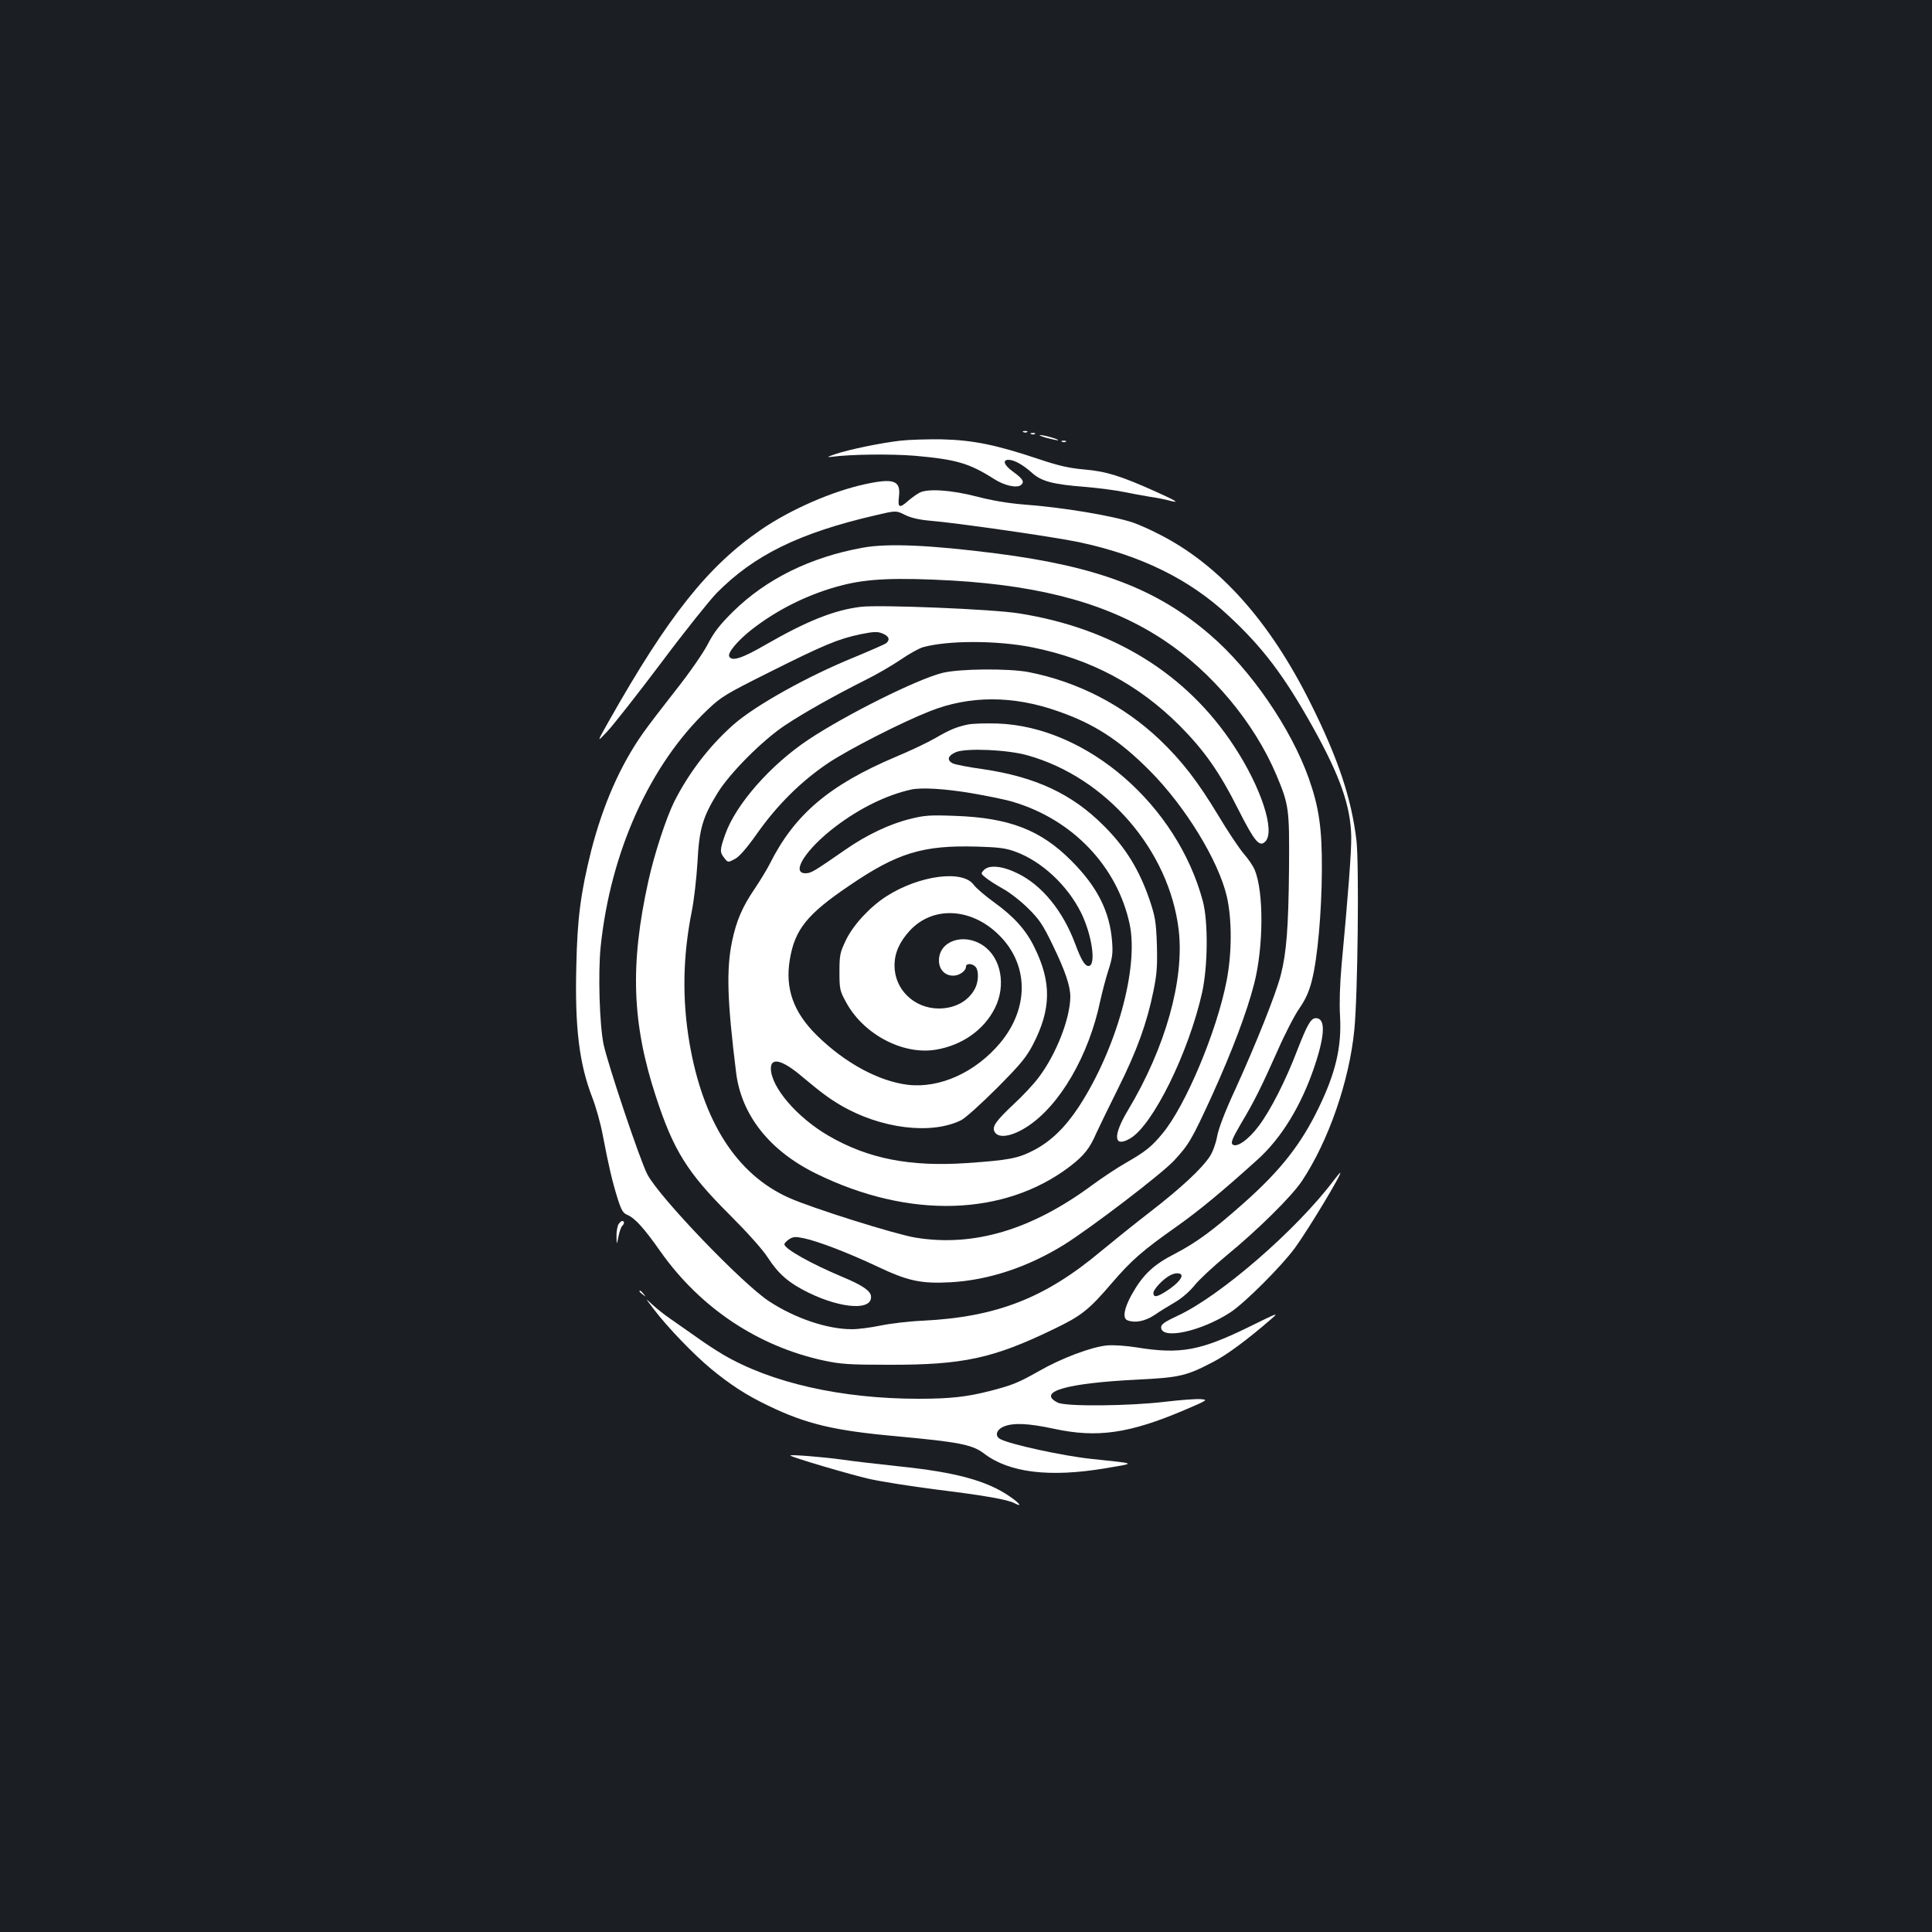 <?xml version="1.0" standalone="no"?>
<!DOCTYPE svg PUBLIC "-//W3C//DTD SVG 20010904//EN"
 "http://www.w3.org/TR/2001/REC-SVG-20010904/DTD/svg10.dtd">
<svg version="1.0" xmlns="http://www.w3.org/2000/svg"
 width="1000pt" height="1000pt" viewBox="0 0 1000 1000"
 preserveAspectRatio="xMidYMid meet">
<rect width="100%" height="100%" fill="#1b1f23"/>
<g transform="translate(0,1000) scale(0.1,-0.1)"
fill="#ffffff" stroke="none">
<path d="M5298 7763 c7 -3 16 -2 19 1 4 3 -2 6 -13 5 -11 0 -14 -3 -6 -6z"/>
<path d="M5338 7753 c7 -3 16 -2 19 1 4 3 -2 6 -13 5 -11 0 -14 -3 -6 -6z"/>
<path d="M5415 7734 c28 -7 55 -13 60 -13 17 2 -69 27 -90 27 -11 0 3 -6 30
-14z"/>
<path d="M4660 7719 c-103 -12 -263 -45 -335 -69 -41 -14 -49 -18 -25 -15 104
14 309 16 435 6 214 -19 281 -38 410 -120 54 -35 119 -49 140 -31 19 16 9 32
-42 69 -46 33 -56 61 -23 61 29 0 74 -25 120 -66 49 -45 108 -61 275 -74 72
-6 162 -18 200 -26 39 -8 99 -19 135 -25 36 -5 80 -14 99 -19 62 -17 43 -4
-66 45 -185 83 -257 105 -371 115 -80 7 -135 20 -236 54 -221 74 -340 98 -501
102 -77 1 -174 -2 -215 -7z"/>
<path d="M5498 7713 c7 -3 16 -2 19 1 4 3 -2 6 -13 5 -11 0 -14 -3 -6 -6z"/>
<path d="M4478 7494 c-171 -37 -386 -131 -538 -235 -277 -190 -481 -447 -790
-994 -62 -110 -62 -110 -6 -50 31 33 156 192 278 354 121 162 251 324 287 361
194 197 429 312 823 403 106 25 106 25 152 2 30 -15 72 -25 128 -30 137 -11
644 -84 772 -111 320 -68 572 -191 775 -381 178 -165 288 -311 437 -578 141
-253 195 -408 198 -565 1 -80 -16 -302 -50 -665 -9 -102 -12 -198 -8 -265 9
-157 -22 -292 -111 -475 -91 -188 -197 -323 -385 -490 -162 -144 -247 -206
-358 -264 -112 -57 -167 -109 -225 -213 -39 -71 -48 -122 -21 -132 39 -15 90
-5 139 27 27 19 76 49 109 68 34 20 75 56 99 86 22 28 97 98 166 155 159 130
336 305 389 384 138 207 246 518 272 784 18 183 25 856 11 980 -26 217 -94
422 -236 707 -213 429 -476 723 -790 880 -44 23 -102 48 -130 58 -108 36 -364
79 -570 94 -75 6 -165 21 -240 41 -132 34 -253 42 -295 20 -14 -7 -40 -26 -58
-41 -47 -42 -56 -38 -49 21 10 83 -27 96 -175 64z m1636 -4092 c9 -14 -21 -48
-71 -81 -53 -35 -73 -39 -73 -13 0 18 49 71 85 90 24 14 52 15 59 4z"/>
<path d="M4465 7165 c-271 -49 -499 -162 -670 -330 -71 -70 -100 -108 -133
-172 -25 -47 -95 -148 -164 -235 -66 -84 -143 -184 -170 -223 -118 -167 -207
-371 -268 -608 -54 -217 -72 -349 -77 -599 -8 -316 15 -503 82 -677 19 -48 44
-137 55 -197 30 -157 49 -239 76 -325 20 -64 29 -79 53 -88 38 -17 84 -67 169
-188 206 -292 504 -491 845 -565 89 -19 133 -22 337 -22 386 -1 541 33 855
185 142 68 181 99 300 238 102 119 160 169 336 293 114 81 231 177 417 345
125 112 229 283 297 487 54 162 56 246 6 246 -26 0 -44 -32 -96 -165 -61 -160
-139 -312 -199 -392 -55 -74 -117 -116 -137 -96 -9 9 1 33 43 105 71 119 105
188 190 378 37 85 88 184 113 220 32 46 51 88 65 144 30 117 51 356 52 576 1
213 -15 322 -68 472 -92 258 -299 560 -508 740 -275 238 -580 355 -1106 423
-344 44 -566 54 -695 30z m465 -170 c475 -28 818 -125 1095 -309 249 -165 467
-427 581 -696 66 -157 68 -175 66 -485 -3 -306 -13 -436 -43 -553 -25 -97
-128 -355 -234 -588 -54 -116 -87 -203 -95 -245 -6 -35 -23 -82 -37 -103 -42
-65 -150 -165 -309 -288 -83 -64 -197 -156 -255 -204 -290 -243 -540 -341
-924 -360 -71 -3 -169 -15 -217 -25 -48 -10 -115 -19 -148 -19 -128 0 -294 56
-430 145 -137 90 -566 536 -629 656 -36 66 -206 573 -227 674 -21 102 -29 369
-15 505 51 491 255 943 554 1227 70 67 96 82 318 193 283 142 358 173 472 197
71 14 88 15 115 4 34 -14 40 -32 19 -50 -8 -6 -81 -38 -163 -72 -246 -100
-516 -251 -629 -351 -124 -110 -229 -247 -305 -397 -42 -85 -103 -270 -134
-411 -96 -433 -85 -738 39 -1116 91 -279 163 -394 382 -612 91 -91 172 -181
197 -221 55 -85 109 -132 211 -182 175 -85 334 -93 323 -16 -4 27 -49 57 -146
97 -164 69 -302 146 -302 170 0 5 11 17 25 26 20 13 32 14 75 5 76 -16 229
-75 380 -146 160 -76 227 -90 380 -82 197 11 399 78 587 194 139 87 505 366
570 436 77 83 93 111 197 338 104 230 180 430 218 579 48 189 50 475 2 588 -7
18 -33 57 -58 85 -24 29 -83 117 -130 196 -107 177 -187 281 -304 393 -187
177 -422 299 -677 349 -101 20 -361 18 -447 -4 -130 -32 -499 -216 -693 -345
-196 -130 -376 -335 -431 -490 -29 -82 -29 -93 -5 -123 19 -24 19 -24 55 -5
23 12 62 57 117 135 104 147 227 268 365 361 108 72 378 210 525 268 207 83
434 83 667 0 187 -65 317 -150 473 -307 184 -185 355 -464 399 -651 27 -119
27 -291 -1 -436 -50 -260 -212 -647 -332 -791 -55 -67 -87 -93 -188 -151 -46
-26 -124 -78 -173 -114 -316 -234 -616 -323 -917 -274 -108 18 -540 154 -657
207 -269 121 -443 393 -513 799 -39 228 -35 451 12 685 11 55 24 168 29 250 9
174 26 234 105 362 64 103 232 272 350 350 98 65 251 151 414 233 57 28 139
76 182 105 43 30 96 59 116 65 130 36 384 36 568 -1 301 -61 546 -191 760
-404 128 -129 206 -239 305 -436 84 -166 109 -195 139 -165 53 53 -21 280
-161 493 -245 375 -626 611 -1113 688 -134 22 -724 46 -820 34 -139 -17 -280
-74 -494 -197 -119 -69 -171 -86 -186 -61 -12 18 42 82 114 139 135 106 301
188 471 231 132 34 280 40 570 24z"/>
<path d="M5010 6250 c-61 -13 -94 -27 -170 -71 -36 -21 -128 -65 -205 -97
-342 -145 -522 -297 -650 -552 -15 -30 -50 -87 -76 -126 -67 -98 -97 -168
-120 -277 -30 -146 -25 -307 21 -678 27 -221 174 -406 415 -524 481 -236 976
-221 1316 40 71 55 100 92 134 171 15 32 66 138 114 234 95 190 148 336 181
500 18 87 21 129 18 240 -4 119 -9 146 -37 230 -53 156 -125 274 -238 386
-164 165 -354 253 -626 293 -74 10 -144 24 -156 30 -32 17 -25 40 17 58 53 22
268 13 372 -17 407 -115 732 -491 781 -904 30 -258 -69 -610 -263 -933 -79
-132 -74 -195 11 -146 118 68 303 444 373 755 30 137 32 366 4 473 -133 498
-599 903 -1061 920 -60 2 -130 0 -155 -5z m15 -355 c83 -14 182 -34 220 -46
308 -92 538 -334 602 -632 48 -228 -68 -645 -262 -944 -71 -108 -145 -180
-233 -226 -82 -43 -131 -52 -347 -67 -294 -20 -511 22 -716 141 -164 95 -299
253 -299 349 0 59 60 44 161 -42 99 -83 140 -113 199 -148 207 -122 470 -155
625 -78 22 11 105 86 186 167 123 124 151 158 187 227 93 181 95 320 7 499
-44 91 -106 160 -210 235 -46 33 -93 74 -105 90 -56 79 -280 50 -450 -58 -85
-54 -172 -147 -211 -227 -31 -65 -34 -77 -34 -165 0 -89 2 -99 34 -157 90
-167 295 -275 466 -246 136 23 249 103 305 216 58 116 32 259 -60 322 -99 69
-230 26 -230 -76 0 -47 30 -79 74 -79 31 0 66 24 66 47 0 18 34 17 50 -2 17
-20 15 -76 -3 -111 -34 -66 -104 -104 -189 -104 -127 1 -228 99 -228 222 0 66
26 123 79 181 120 130 321 119 464 -25 152 -152 154 -375 5 -555 -128 -153
-312 -237 -478 -218 -151 18 -327 113 -472 256 -121 119 -165 242 -140 392 26
156 89 235 308 383 249 170 381 210 660 202 111 -3 151 -8 199 -26 137 -50
270 -174 341 -317 57 -116 79 -275 38 -275 -19 0 -38 32 -69 115 -63 170 -172
303 -297 364 -78 39 -148 46 -175 18 -17 -18 -17 -19 9 -40 14 -12 55 -38 89
-57 35 -19 94 -65 131 -102 57 -56 77 -86 127 -190 65 -134 91 -212 91 -267
-1 -113 -73 -298 -164 -418 -26 -35 -85 -98 -131 -140 -87 -82 -109 -112 -99
-137 16 -41 88 -31 170 22 170 110 320 369 379 652 9 41 27 111 41 155 22 67
25 92 20 153 -12 155 -77 283 -211 417 -158 159 -321 222 -600 232 -132 5
-160 3 -235 -16 -106 -26 -227 -84 -333 -158 -166 -115 -179 -123 -208 -123
-78 0 3 126 156 242 125 95 264 163 390 191 52 12 173 5 310 -18z"/>
<path d="M6904 3891 c-193 -257 -588 -599 -808 -701 -66 -31 -86 -44 -86 -60
0 -66 206 -22 358 77 74 48 264 238 334 333 70 96 247 390 235 390 -2 0 -17
-18 -33 -39z"/>
<path d="M3200 3661 c-5 -11 -10 -39 -9 -63 1 -43 1 -43 10 1 5 25 13 49 19
55 13 13 13 26 0 26 -5 0 -14 -9 -20 -19z"/>
<path d="M3310 3316 c0 -2 8 -10 18 -17 15 -13 16 -12 3 4 -13 16 -21 21 -21
13z"/>
<path d="M3386 3221 c69 -91 204 -231 293 -305 98 -81 183 -137 296 -191 198
-96 343 -130 665 -159 324 -30 393 -43 454 -90 130 -99 340 -124 626 -76 163
28 171 23 -73 49 -143 15 -419 75 -469 102 -30 16 -22 48 17 65 50 21 128 17
259 -11 225 -49 392 -25 680 98 117 50 120 52 81 55 -22 2 -103 -4 -180 -13
-189 -23 -518 -26 -560 -5 -111 56 45 101 410 119 222 11 255 19 393 91 71 36
180 117 302 223 41 35 35 33 -107 -37 -260 -128 -362 -147 -591 -110 -56 9
-121 13 -153 10 -81 -8 -235 -66 -350 -132 -108 -61 -137 -73 -256 -104 -119
-30 -204 -40 -368 -40 -399 0 -763 82 -1013 229 -37 22 -100 63 -141 93 -41
29 -100 70 -130 91 -31 21 -74 55 -95 75 -39 36 -38 36 10 -27z"/>
<path d="M4091 2466 c10 -10 312 -99 409 -121 58 -13 214 -38 348 -55 251 -31
369 -52 404 -71 42 -22 26 0 -25 35 -118 82 -281 126 -572 156 -110 12 -243
27 -295 35 -101 14 -277 28 -269 21z"/>
</g>
</svg>
